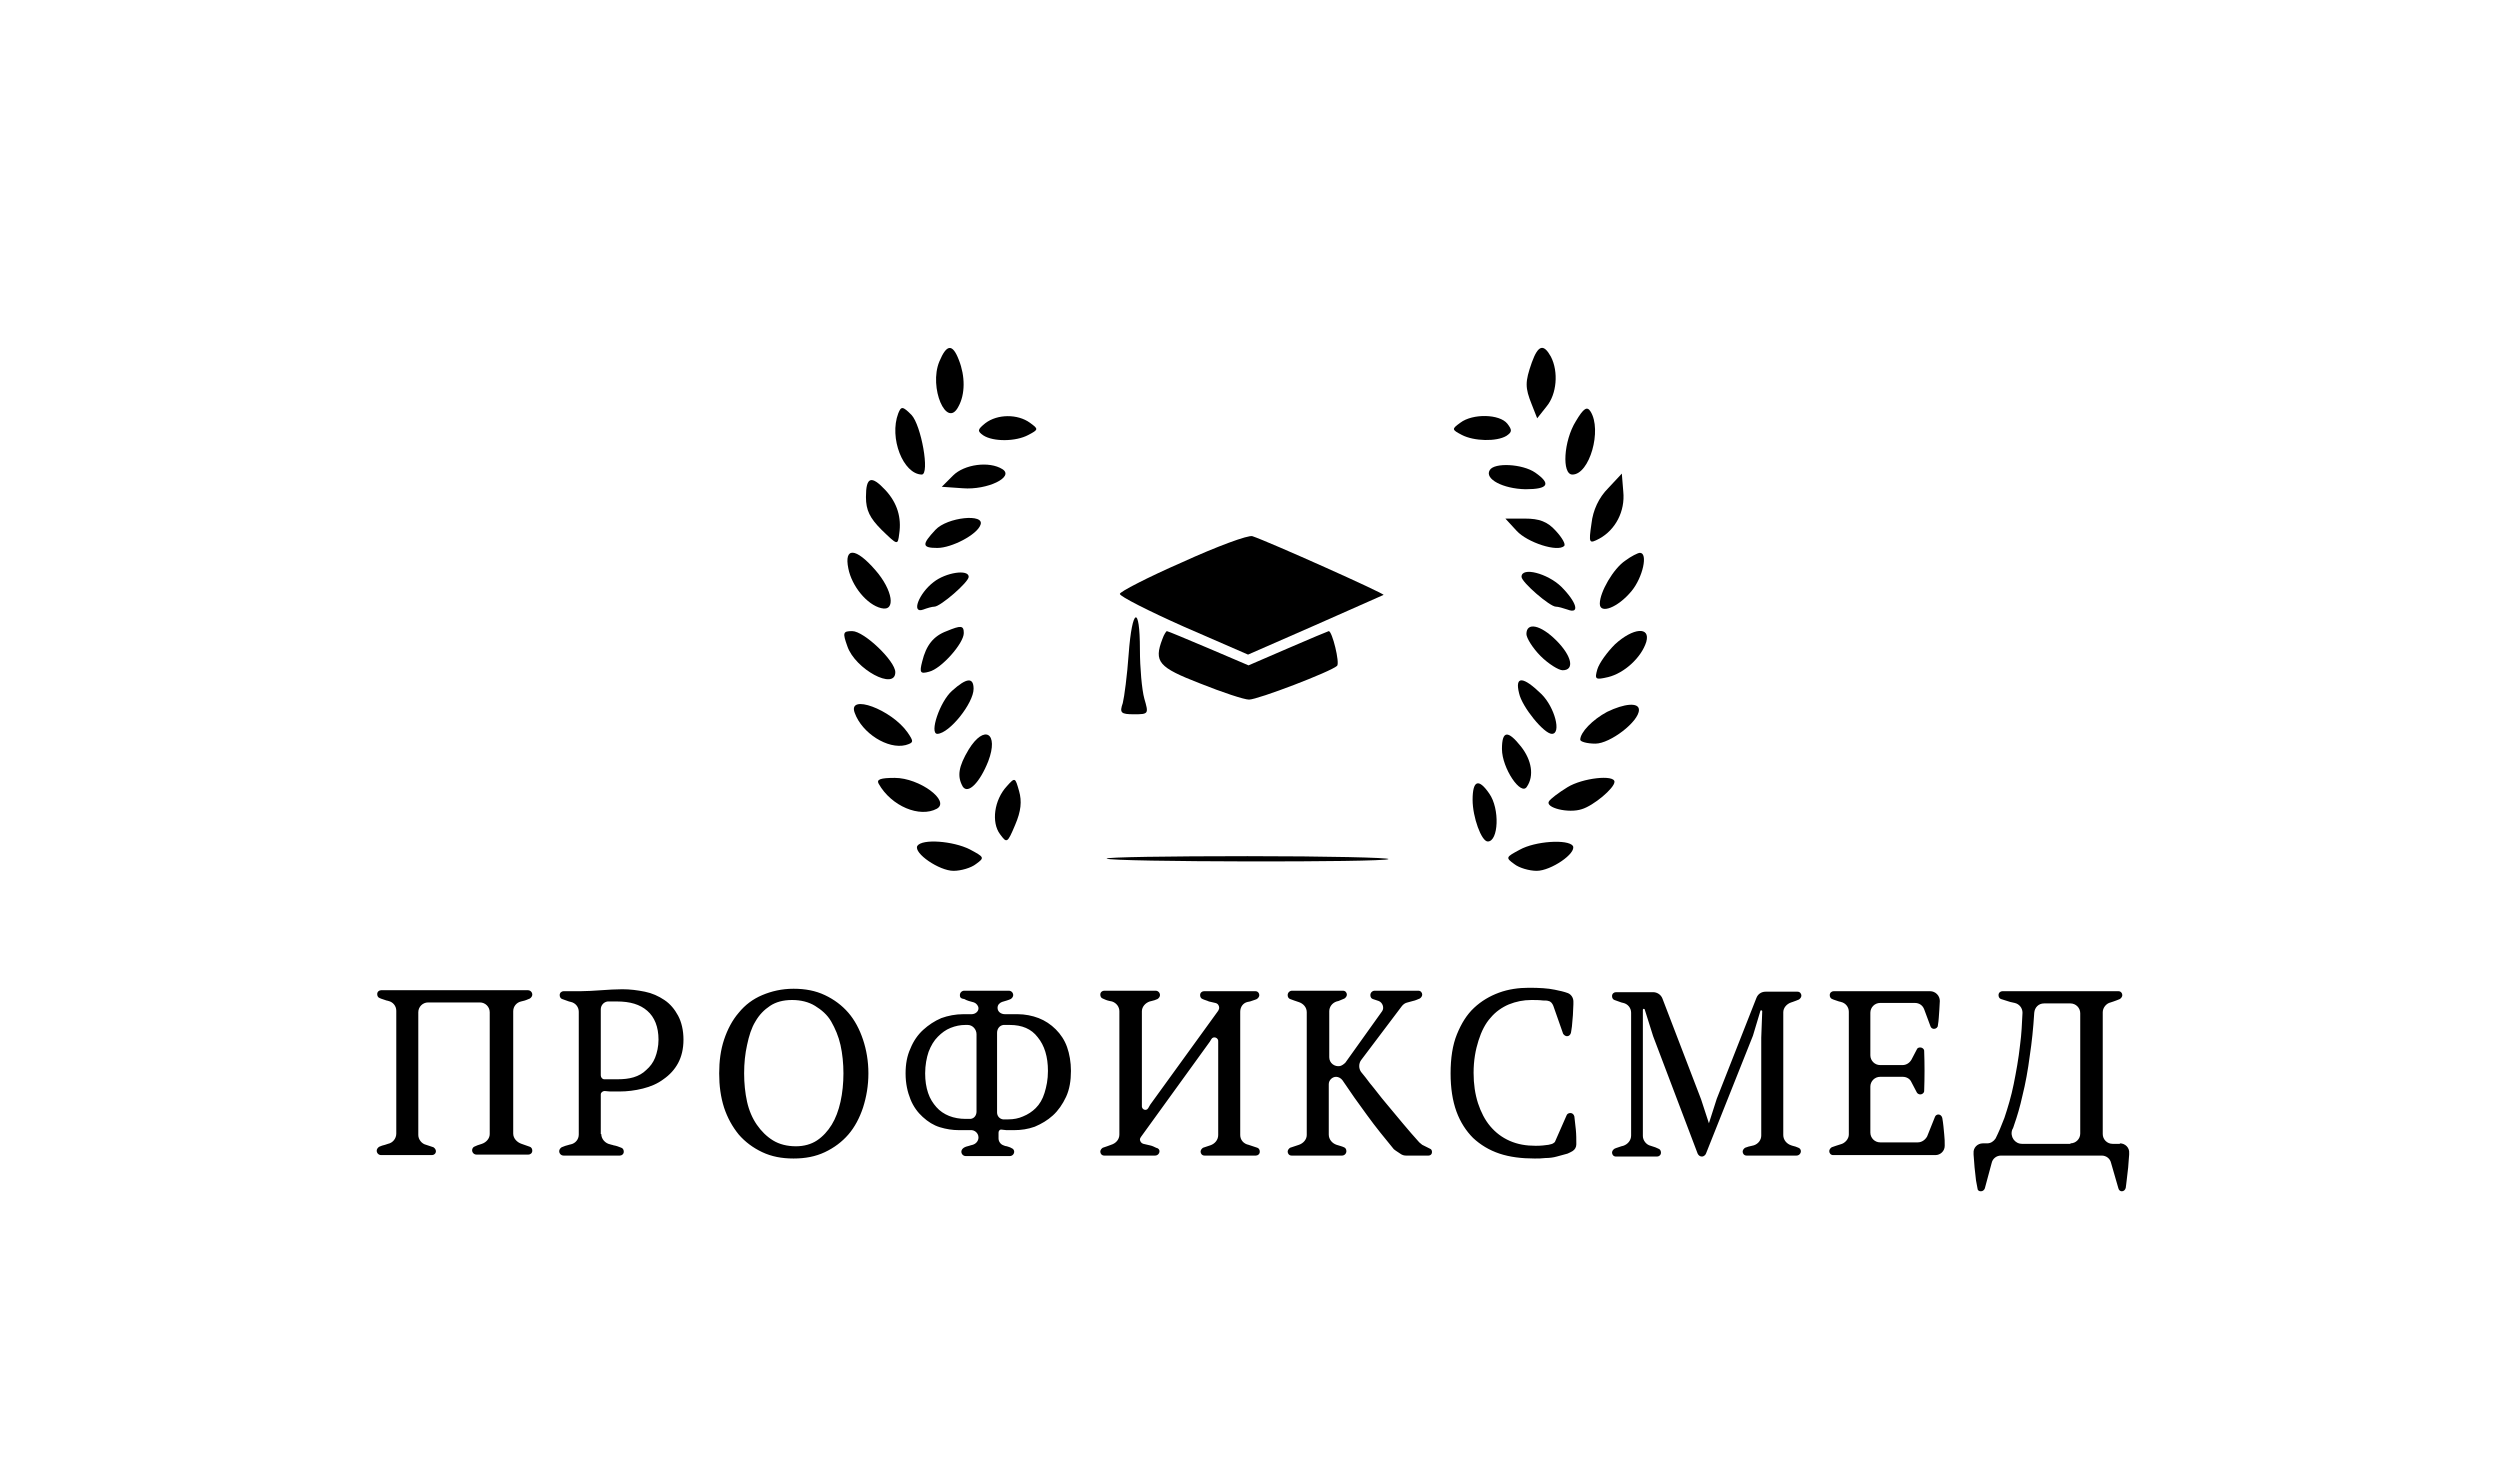 <?xml version="1.0" encoding="utf-8"?>
<!-- Generator: Adobe Illustrator 28.0.0, SVG Export Plug-In . SVG Version: 6.00 Build 0)  -->
<svg version="1.1" id="Слой_1" xmlns="http://www.w3.org/2000/svg" xmlns:xlink="http://www.w3.org/1999/xlink" x="0px" y="0px"
	 viewBox="0 0 511 300" style="enable-background:new 0 0 511 300;" xml:space="preserve">
<style type="text/css">
	.st0{fill:#FFFFFF;}
</style>
<rect class="st0" width="511" height="300"/>
<path d="M192,73.9c-2.2,5.3,1.5,13.9,3.9,9.2c1.4-2.5,1.4-6.2,0.1-9.5C194.7,70.2,193.5,70.3,192,73.9z"/>
<path d="M313.1,74.1c-1.4,4-1.4,5.1,0,8.6l1.1,2.8l1.9-2.4c2.1-2.5,2.5-7.1,0.9-10.2C315.5,70.2,314.4,70.5,313.1,74.1z"/>
<path d="M183.6,84.5c-1.9,5,1,12.4,4.8,12.5c1.7,0-0.1-10.1-2.1-12.2C184.5,83,184.2,83,183.6,84.5z"/>
<path d="M322.1,86.1c-2.5,4-2.9,10.9-0.7,10.9c3.5,0,6.1-9.1,3.7-12.9C324.4,83,323.7,83.4,322.1,86.1z"/>
<path d="M201.4,86.5c-1.6,1.3-1.7,1.6-0.4,2.5c2,1.3,6.6,1.3,9.2-0.1c2.1-1.1,2.1-1.2,0.3-2.5C208,84.6,203.9,84.6,201.4,86.5z"/>
<path d="M298.5,86.4c-1.8,1.3-1.8,1.4,0.3,2.5c2.5,1.3,7.1,1.4,9.1,0.2c1.2-0.8,1.2-1.2,0.2-2.5C306.5,84.6,301,84.5,298.5,86.4z"/>
<path d="M194.8,97.2l-2.3,2.3l4.3,0.3c5,0.4,10.6-2.3,8.1-3.9C202.2,94.2,197.1,94.9,194.8,97.2z"/>
<path d="M304.5,96.1c-1.1,1.8,2.7,3.8,7.3,3.9c4.7,0,5.3-1.1,2-3.4C311.2,94.8,305.4,94.5,304.5,96.1z"/>
<path d="M328.7,99.8c-1.9,1.9-3.1,4.5-3.4,7.2c-0.6,4.1-0.5,4.2,1.6,3.1c3.3-1.8,5.3-5.6,4.9-9.6l-0.3-3.7L328.7,99.8z"/>
<path d="M177,101.6c0,2.7,0.8,4.3,3.2,6.7c3.3,3.2,3.3,3.2,3.6,0.8c0.5-3.3-0.4-6.3-2.8-8.9C178.1,97.1,177,97.4,177,101.6z"/>
<path d="M191.2,108.3c-2.8,3-2.8,3.7,0.4,3.7c2.9,0,8.1-2.7,8.8-4.7C201.4,104.9,193.6,105.7,191.2,108.3z"/>
<path d="M310,108.5c2.2,2.4,8.4,4.4,9.7,3.1c0.4-0.3-0.4-1.7-1.7-3.1c-1.7-1.9-3.4-2.5-6.3-2.5h-4L310,108.5z"/>
<path d="M241.7,114.9c-7.1,3.1-12.9,6.1-12.8,6.5c0,0.5,5.9,3.5,13.1,6.7l13.1,5.7l13.7-6c7.5-3.3,13.8-6.1,14-6.2
	c0.2-0.3-23.5-10.9-26.8-12C255.2,109.3,248.7,111.7,241.7,114.9z"/>
<path d="M173.4,116.2c0.7,3.6,3.8,7.4,6.7,8.1c3.1,0.8,2.4-3.7-1.2-7.8C174.9,111.9,172.5,111.8,173.4,116.2z"/>
<path d="M332.2,114.6c-2.4,1.6-5.2,6.4-5.2,8.8c0,2.2,3.7,0.8,6.5-2.6c2.3-2.8,3.4-7.8,1.7-7.8C334.8,113,333.4,113.7,332.2,114.6z"
	/>
<path d="M190.8,119c-3,2.3-4.6,6.5-2.1,5.6c0.8-0.3,1.8-0.6,2.3-0.6c1.2,0,7-5,7-6.1C198,116.3,193.3,117,190.8,119z"/>
<path d="M311,117.9c0,1.1,5.8,6.1,7,6.1c0.5,0,1.5,0.3,2.4,0.6c2.6,1,1.9-1.5-1.3-4.7C316.3,117.2,311,115.8,311,117.9z"/>
<path d="M230.7,133.7c-0.3,4.3-0.9,8.8-1.2,10c-0.7,2-0.4,2.3,2.3,2.3c3,0,3-0.1,2.1-3.2c-0.5-1.8-0.9-6.3-0.9-10
	C233,123.5,231.4,124.2,230.7,133.7z"/>
<path d="M193.5,129c-2.7,1-4.2,2.9-5,6.2c-0.6,2.3-0.4,2.6,1.4,2.1c2.5-0.6,7.1-5.8,7.1-7.9C197,127.8,196.4,127.8,193.5,129z"/>
<path d="M312,129.6c0,0.8,1.3,2.9,2.9,4.5c1.6,1.6,3.7,2.9,4.5,2.9c2.5,0,1.9-2.9-1.3-6.1C314.9,127.7,312,127.1,312,129.6z"/>
<path d="M173.2,132.1c1.6,4.7,9.8,9.1,9.8,5.3c0-2.3-6.4-8.4-8.8-8.4C172.3,129,172.2,129.3,173.2,132.1z"/>
<path d="M237.6,130.6c-1.8,4.7-0.8,5.8,7.7,9.1c4.5,1.8,9,3.3,10,3.3c1.8,0,16.7-5.7,18-6.9c0.6-0.6-1-7.1-1.7-7.1
	c-0.1,0-3.9,1.6-8.3,3.5l-8.1,3.5l-8.2-3.5c-4.5-1.9-8.3-3.5-8.5-3.5C238.4,129,237.9,129.7,237.6,130.6z"/>
<path d="M330.1,131.7c-1.6,1.6-3.2,3.8-3.6,5.1c-0.6,2.1-0.4,2.2,2.2,1.6c3.3-0.8,6.8-4,7.8-7.2C337.4,128,333.8,128.3,330.1,131.7z
	"/>
<path d="M194.6,141.2c-2.5,2.2-4.7,8.8-3,8.8c2.5-0.1,7.4-6.3,7.4-9.2C199,138.4,197.6,138.5,194.6,141.2z"/>
<path d="M310.5,141.7c0.6,2.8,5.1,8.3,6.7,8.3c2,0,0.6-5.4-2.1-8.1C311.3,138.2,309.6,138.1,310.5,141.7z"/>
<path d="M174.7,145.7c1.5,4.2,6.8,7.5,10.4,6.6c1.7-0.5,1.7-0.7,0.4-2.6C182.2,145,173.2,141.7,174.7,145.7z"/>
<path d="M328.5,145.5c-3,1.6-5.5,4.2-5.5,5.7c0,0.4,1.4,0.8,3.1,0.8c3,0,8.9-4.5,8.9-6.9C335,143.5,332,143.8,328.5,145.5z"/>
<path d="M198,153.2c-2.1,3.5-2.4,5.5-1.2,7.6c1.1,1.6,3.5-0.9,5.2-5.2C204.2,149.8,201.2,148,198,153.2z"/>
<path d="M307,153.1c0,3.9,3.9,9.7,5.1,7.7c1.5-2.2,1-5.4-1.2-8.2C308.2,149.2,307,149.3,307,153.1z"/>
<path d="M179.6,160.2c2.6,4.6,8.4,7,11.9,5.1c2.8-1.6-3.6-6.3-8.6-6.3C180,159,179.1,159.3,179.6,160.2z"/>
<path d="M205.8,160.7c-2.6,2.8-3.2,7.4-1.4,9.8c1.4,1.9,1.5,1.9,3.1-1.9c1.2-2.8,1.4-4.8,0.8-6.9
	C207.5,158.9,207.5,158.8,205.8,160.7z"/>
<path d="M320.4,160.9c-1.8,1.1-3.5,2.4-3.8,2.9c-0.8,1.3,4,2.5,6.7,1.6c2.4-0.7,6.7-4.3,6.7-5.6C330,158.3,323.5,159,320.4,160.9z"
	/>
<path d="M301,163.5c0,3.5,1.8,8.5,3.1,8.5c2.2,0,2.5-6.7,0.3-9.8C302.2,159,301,159.5,301,163.5z"/>
<path d="M187.5,172.9c-0.8,1.5,4.5,5.1,7.4,5.1c1.5,0,3.6-0.6,4.6-1.4c1.8-1.3,1.7-1.4-1.3-3C194.8,171.9,188.5,171.4,187.5,172.9z"
	/>
<path d="M310.6,173.7c-2.8,1.5-2.9,1.6-1.1,2.9c1,0.8,3.1,1.4,4.6,1.4c2.9,0,8.2-3.6,7.4-5.1C320.5,171.5,313.8,171.9,310.6,173.7z"
	/>
<path d="M226.2,175.5c0.7,0.7,56.9,0.8,57.6,0.1c0.3-0.3-12.7-0.6-28.8-0.6S225.9,175.2,226.2,175.5z"/>
<path d="M89.1,235.3c0,0.5-0.4,0.8-0.8,0.8H77.9c-0.5,0-0.9-0.4-0.9-0.9l0,0c0-0.3,0.2-0.6,0.5-0.8c0.4-0.2,0.8-0.3,1.2-0.4
	c0.2-0.1,0.4-0.1,0.6-0.2c1-0.2,1.7-1.1,1.7-2.1v-25.1c0-1-0.7-1.8-1.6-2c-0.1,0-0.2-0.1-0.4-0.1c-0.5-0.2-1-0.3-1.4-0.5
	c-0.3-0.1-0.5-0.4-0.5-0.8l0,0c0-0.5,0.4-0.8,0.8-0.8h30c0.5,0,0.9,0.4,0.9,0.9l0,0c0,0.3-0.2,0.6-0.5,0.8c-0.5,0.2-0.9,0.4-1.4,0.5
	c-0.1,0-0.3,0.1-0.4,0.1c-0.9,0.2-1.6,1-1.6,2v25c0,1,0.8,1.8,1.7,2.1c0.6,0.2,1.1,0.4,1.7,0.6c0.3,0.1,0.5,0.4,0.5,0.8l0,0
	c0,0.5-0.4,0.8-0.8,0.8H97.4c-0.5,0-0.9-0.4-0.9-0.9l0,0c0-0.3,0.2-0.6,0.4-0.7c0.4-0.2,0.9-0.4,1.6-0.6c0.9-0.3,1.6-1.1,1.6-2
	v-24.9c0-1.1-0.9-2-2-2H87.5c-1.1,0-2,0.9-2,2V232c0,0.9,0.7,1.8,1.6,2c0.5,0.2,1,0.3,1.5,0.5C88.9,234.7,89.1,235,89.1,235.3
	L89.1,235.3z M122.9,231.8c0,1,0.8,1.9,1.8,2.1c0.2,0.1,0.5,0.1,0.7,0.2c0.6,0.1,1.1,0.3,1.6,0.5c0.3,0.1,0.5,0.4,0.5,0.8l0,0
	c0,0.5-0.4,0.8-0.8,0.8h-11.5c-0.5,0-0.9-0.4-0.9-0.9l0,0c0-0.3,0.2-0.6,0.5-0.8c0.5-0.2,1-0.4,1.5-0.5c0.1,0,0.2-0.1,0.4-0.1
	c0.9-0.2,1.6-1,1.6-2v-25.1c0-1-0.7-1.8-1.6-2c-0.1,0-0.3-0.1-0.4-0.1c-0.5-0.2-0.9-0.3-1.4-0.5c-0.3-0.1-0.5-0.4-0.5-0.8l0,0
	c0-0.5,0.4-0.8,0.8-0.8h3.5c1.3,0,2.7-0.1,4.2-0.2c1.5-0.1,2.9-0.2,4.3-0.2c1.6,0,3.1,0.2,4.6,0.5c1.5,0.3,2.8,0.9,4,1.7
	c1.2,0.8,2.1,1.9,2.8,3.2c0.7,1.3,1.1,3,1.1,4.9c0,1.9-0.4,3.5-1.1,4.8c-0.7,1.3-1.7,2.4-3,3.3c-1.2,0.9-2.6,1.5-4.2,1.9
	c-1.6,0.4-3.2,0.6-4.8,0.6c-0.2,0-0.4,0-0.8,0c-0.3,0-0.7,0-1.1,0c-0.4,0-0.8-0.1-1.1-0.1l0,0c-0.4,0-0.8,0.3-0.8,0.7V231.8z
	 M126.1,204.7c-0.8,0-1.4,0-1.9,0l0,0c-0.8,0.1-1.4,0.8-1.4,1.6v13.5c0,0.4,0.3,0.8,0.7,0.8l0,0c0.3,0,0.6,0,1,0c0.4,0,0.7,0,1,0
	s0.6,0,0.8,0c1.1,0,2.2-0.1,3.2-0.4c1-0.3,1.9-0.8,2.6-1.5c0.8-0.7,1.4-1.5,1.8-2.5s0.7-2.3,0.7-3.7c0-2.6-0.8-4.6-2.3-5.9
	C130.8,205.3,128.8,204.7,126.1,204.7z M147,219.4c0-2.5,0.3-4.8,1-6.9c0.7-2.1,1.7-4,3-5.5c1.3-1.6,2.9-2.8,4.8-3.6s4-1.3,6.4-1.3
	c2.4,0,4.5,0.4,6.4,1.3s3.5,2.1,4.8,3.6c1.3,1.5,2.3,3.4,3,5.5c0.7,2.1,1.1,4.4,1.1,6.9c0,2.5-0.4,4.8-1.1,7c-0.7,2.1-1.7,4-3,5.5
	c-1.3,1.5-2.9,2.7-4.8,3.6c-1.9,0.9-4,1.3-6.4,1.3c-2.4,0-4.5-0.4-6.4-1.3c-1.9-0.9-3.5-2.1-4.8-3.6c-1.3-1.6-2.3-3.4-3-5.5
	C147.3,224.2,147,221.9,147,219.4z M152.1,219.4c0,2,0.2,4,0.6,5.8c0.4,1.8,1.1,3.4,2,4.7s2,2.4,3.3,3.2c1.3,0.8,2.9,1.2,4.7,1.2
	c1.6,0,3.1-0.4,4.3-1.2c1.2-0.8,2.2-1.9,3-3.2c0.8-1.3,1.4-2.9,1.8-4.7c0.4-1.8,0.6-3.8,0.6-5.8c0-2-0.2-4-0.6-5.8
	c-0.4-1.8-1.1-3.4-1.9-4.8s-2-2.4-3.3-3.2c-1.3-0.8-2.9-1.2-4.7-1.2c-1.8,0-3.3,0.4-4.5,1.2c-1.2,0.8-2.2,1.8-3,3.2
	c-0.8,1.3-1.3,2.9-1.7,4.8C152.3,215.4,152.1,217.3,152.1,219.4z M196.2,203.4c0-0.5,0.4-0.9,0.9-0.9h9.1c0.5,0,0.9,0.4,0.9,0.9l0,0
	c0,0.3-0.2,0.6-0.5,0.8c-0.2,0.1-0.5,0.2-0.8,0.3c-0.3,0.1-0.6,0.2-1,0.3c-0.5,0.2-0.9,0.6-0.9,1.2l0,0c0,0.8,0.7,1.3,1.5,1.3
	c0.2,0,0.4,0,0.6,0c0.8,0,1.5,0,2,0c1.5,0,3,0.3,4.3,0.8c1.3,0.5,2.5,1.3,3.5,2.3c1,1,1.8,2.2,2.3,3.6c0.5,1.4,0.8,3.1,0.8,4.9
	c0,2-0.3,3.8-1,5.3s-1.6,2.8-2.7,3.8c-1.1,1-2.3,1.7-3.7,2.3c-1.4,0.5-2.8,0.7-4.2,0.7c-0.2,0-0.4,0-0.7,0c-0.3,0-0.6,0-0.9,0
	c-0.3,0-0.6-0.1-0.9-0.1l0,0c-0.4-0.1-0.7,0.2-0.7,0.6v1.2c0,0.6,0.4,1.2,1,1.4c0.2,0.1,0.5,0.2,0.7,0.2c0.3,0.1,0.7,0.2,1,0.4
	c0.3,0.1,0.5,0.4,0.5,0.7l0,0c0,0.5-0.4,0.9-0.9,0.9h-9c-0.5,0-0.9-0.4-0.9-0.9l0,0c0-0.3,0.2-0.6,0.5-0.8c0.3-0.2,0.7-0.3,1.1-0.4
	c0.2-0.1,0.4-0.1,0.7-0.2c0.7-0.2,1.2-0.8,1.2-1.5l0,0c0-0.9-0.8-1.6-1.7-1.5c-0.1,0-0.2,0-0.3,0c-0.7,0-1.4,0-2,0
	c-1.3,0-2.6-0.2-3.9-0.6c-1.3-0.4-2.4-1.1-3.5-2.1c-1-0.9-1.9-2.1-2.5-3.6s-1-3.2-1-5.3c0-1.9,0.3-3.6,1-5.1
	c0.6-1.5,1.5-2.8,2.6-3.8c1.1-1,2.3-1.8,3.7-2.4c1.4-0.5,2.9-0.8,4.5-0.8c0.4,0,0.9,0,1.5,0c0.1,0,0.1,0,0.2,0
	c0.7,0,1.4-0.5,1.4-1.2l0,0c0-0.5-0.4-1-0.9-1.2c-0.8-0.2-1.5-0.4-2-0.7C196.3,204.1,196.2,203.8,196.2,203.4L196.2,203.4z
	 M206.4,209.5c-0.4,0-0.9,0-1.3,0l0,0c-0.8,0.1-1.3,0.8-1.3,1.6v16.3c0,0.7,0.5,1.3,1.2,1.4l0,0c0.5,0,0.8,0,1.1,0
	c1.1,0,2.1-0.2,3-0.6c1-0.4,1.9-1,2.6-1.7c0.8-0.8,1.4-1.8,1.8-3.1s0.7-2.7,0.7-4.5c0-2.9-0.7-5.2-2.1-6.9
	C210.8,210.3,208.9,209.5,206.4,209.5z M197.3,228.7c0.4,0,0.7,0,1.1,0l0,0c0.8-0.1,1.2-0.8,1.2-1.5v-15.8c0-1-0.8-1.9-1.8-1.9
	c-0.2,0-0.4,0-0.5,0c-1,0-2,0.2-3,0.6c-1,0.4-1.8,1-2.6,1.8c-0.8,0.8-1.4,1.8-1.9,3.1c-0.4,1.2-0.7,2.7-0.7,4.4c0,1.5,0.2,2.8,0.6,4
	c0.4,1.2,1,2.1,1.7,2.9c0.7,0.8,1.6,1.4,2.6,1.8S196.2,228.7,197.3,228.7z M237,235.3c0,0.5-0.4,0.9-0.9,0.9h-10.4
	c-0.5,0-0.8-0.4-0.8-0.8l0,0c0-0.3,0.2-0.6,0.5-0.8c0.6-0.2,1.2-0.4,1.7-0.6c1-0.3,1.7-1.1,1.7-2.1v-25.2c0-0.9-0.6-1.7-1.5-2
	c-0.2,0-0.3-0.1-0.5-0.1c-0.5-0.1-1-0.3-1.4-0.5c-0.3-0.1-0.5-0.4-0.5-0.8l0,0c0-0.5,0.4-0.8,0.8-0.8h10.5c0.5,0,0.9,0.4,0.9,0.9
	l0,0c0,0.3-0.2,0.6-0.5,0.8c-0.4,0.2-0.8,0.3-1.2,0.4c-0.1,0-0.3,0.1-0.4,0.1c-0.9,0.3-1.6,1.1-1.6,2v19.2c0,0,0,0.1,0,0.1l0,0
	c-0.1,0.8,0.9,1.2,1.3,0.5l0.4-0.7l13.9-19.2c0.1-0.2,0.2-0.4,0.2-0.6l0,0c0-0.5-0.3-0.9-0.8-1c-0.4-0.1-0.9-0.2-1.3-0.3
	c-0.4-0.2-0.9-0.3-1.3-0.5c-0.3-0.1-0.5-0.4-0.5-0.8l0,0c0-0.5,0.4-0.8,0.8-0.8h10.5c0.5,0,0.8,0.4,0.8,0.8l0,0
	c0,0.3-0.2,0.6-0.5,0.8c-0.4,0.2-0.9,0.3-1.4,0.5c-0.2,0-0.3,0.1-0.5,0.1c-0.9,0.2-1.5,1-1.5,2v25.2c0,1,0.7,1.8,1.7,2
	c0.6,0.2,1.2,0.4,1.8,0.6c0.3,0.1,0.5,0.4,0.5,0.8l0,0c0,0.5-0.4,0.8-0.8,0.8h-10.5c-0.5,0-0.8-0.4-0.8-0.8l0,0
	c0-0.3,0.2-0.6,0.5-0.8c0.4-0.1,0.8-0.3,1.2-0.4c0.1,0,0.2-0.1,0.3-0.1c0.9-0.3,1.6-1.1,1.6-2.1v-19.1l0,0c0.1-0.8-1-1.2-1.4-0.5
	l-0.3,0.5l-14.1,19.5c-0.1,0.2-0.2,0.3-0.2,0.5l0,0c0,0.4,0.3,0.8,0.7,0.9c0.5,0.1,0.9,0.2,1.3,0.3c0.5,0.1,0.9,0.3,1.3,0.5
	C236.8,234.7,237,235,237,235.3L237,235.3z M280.1,203.4c0-0.5,0.4-0.9,0.9-0.9h8.9c0.5,0,0.8,0.4,0.8,0.8l0,0
	c0,0.3-0.2,0.6-0.5,0.8c-0.5,0.2-0.9,0.4-1.4,0.5c-0.4,0.1-0.7,0.2-1.1,0.3c-0.5,0.1-0.9,0.4-1.2,0.8l-8.3,11
	c-0.5,0.7-0.5,1.7,0,2.4c0.6,0.7,1.2,1.5,1.8,2.3c1.1,1.3,2.1,2.7,3.3,4.1c1.2,1.4,2.3,2.8,3.5,4.2c1.1,1.3,2.2,2.6,3.3,3.8
	c0.2,0.2,0.4,0.3,0.6,0.5l1.6,0.8c0.3,0.1,0.4,0.4,0.4,0.7l0,0c0,0.4-0.3,0.7-0.7,0.7h-4.6c-0.4,0-0.8-0.1-1.2-0.4l-0.9-0.6
	c-0.1-0.1-0.3-0.2-0.4-0.3c-1.8-2.2-3.7-4.5-5.5-7c-1.7-2.3-3.4-4.7-5-7.1c-0.3-0.4-0.8-0.7-1.3-0.7l0,0c-0.8,0-1.5,0.7-1.5,1.5
	v10.3c0,1,0.7,1.8,1.6,2.1c0.6,0.2,1.1,0.3,1.5,0.5c0.3,0.1,0.5,0.4,0.5,0.8l0,0c0,0.5-0.4,0.9-0.9,0.9H264c-0.5,0-0.8-0.4-0.8-0.8
	l0,0c0-0.3,0.2-0.6,0.5-0.8c0.6-0.2,1.2-0.4,1.8-0.6c0.9-0.3,1.6-1.1,1.6-2v-25.1c0-1-0.7-1.8-1.7-2.1c-0.6-0.2-1.2-0.4-1.7-0.6
	c-0.3-0.1-0.5-0.4-0.5-0.8l0,0c0-0.5,0.4-0.9,0.9-0.9h10.4c0.5,0,0.8,0.4,0.8,0.8l0,0c0,0.3-0.2,0.6-0.5,0.8
	c-0.4,0.2-0.8,0.3-1.2,0.5c-0.1,0-0.3,0.1-0.4,0.1c-0.9,0.3-1.5,1.1-1.5,2v9.4c0,1.2,1.1,2,2.2,1.8l0,0c0.4-0.1,0.8-0.4,1.1-0.7
	l7.5-10.5c0.5-0.7,0.1-1.8-0.7-2.1l0,0c-0.4-0.1-0.8-0.3-1.2-0.4C280.3,204.1,280.1,203.8,280.1,203.4L280.1,203.4z M320.2,228
	c0.1-0.3,0.4-0.5,0.8-0.5l0,0c0.4,0,0.7,0.3,0.8,0.7c0.1,0.8,0.2,1.7,0.3,2.7c0.1,1,0.1,2,0.1,3c0,0.6-0.3,1.1-0.8,1.4
	c-0.3,0.2-0.6,0.3-1,0.5c-0.7,0.2-1.4,0.4-2.2,0.6c-0.7,0.2-1.5,0.3-2.3,0.3c-0.8,0.1-1.5,0.1-2.2,0.1c-2.7,0-5.1-0.3-7.2-1
	c-2.1-0.7-3.9-1.8-5.4-3.2c-1.4-1.4-2.6-3.2-3.4-5.4c-0.8-2.2-1.2-4.8-1.2-7.8c0-3.1,0.4-5.8,1.3-8c0.9-2.2,2-4,3.5-5.4
	c1.5-1.4,3.2-2.4,5.1-3.1s4-1,6.1-1c2.1,0,3.9,0.1,5.3,0.4c1,0.2,1.9,0.4,2.7,0.7c0.7,0.3,1.1,1,1.1,1.7c0,0.2,0,0.4,0,0.6
	c0,0.7-0.1,1.4-0.1,2.2c-0.1,0.8-0.1,1.5-0.2,2.3c-0.1,0.5-0.1,0.9-0.2,1.3c-0.1,0.4-0.4,0.7-0.8,0.7l0,0c-0.3,0-0.6-0.2-0.8-0.5
	l-2-5.7c-0.2-0.5-0.5-0.9-1-1c-0.3-0.1-0.6-0.1-1.1-0.1c-0.8-0.1-1.6-0.1-2.4-0.1c-1.6,0-3.1,0.3-4.6,0.9c-1.4,0.6-2.7,1.5-3.7,2.7
	c-1.1,1.2-1.9,2.8-2.5,4.7c-0.6,1.9-1,4-1,6.6c0,2.3,0.3,4.3,0.9,6.2c0.6,1.8,1.4,3.4,2.5,4.7c1.1,1.3,2.4,2.3,4,3
	c1.6,0.7,3.3,1,5.3,1c1.1,0,1.9-0.1,2.6-0.2c0.5-0.1,0.9-0.2,1.1-0.4c0.2-0.1,0.3-0.3,0.4-0.6L320.2,228z M368.1,235.3
	c0,0.5-0.4,0.9-0.9,0.9H357c-0.5,0-0.8-0.4-0.8-0.8l0,0c0-0.3,0.2-0.6,0.5-0.8c0.5-0.2,0.9-0.3,1.4-0.4c0.1,0,0.3-0.1,0.4-0.1
	c0.9-0.3,1.5-1.1,1.5-2v-20l0.2-5.4c0-0.1-0.1-0.2-0.2-0.2l0,0c-0.1,0-0.2,0.1-0.2,0.2l-1.5,5l-9.6,24.1c-0.1,0.3-0.5,0.6-0.8,0.6
	l0,0c-0.4,0-0.7-0.2-0.9-0.6l-9.1-24l-1.7-5.4c0-0.1-0.1-0.2-0.2-0.2l0,0c-0.1,0-0.2,0.1-0.2,0.2l0,5.8v20c0,0.9,0.7,1.8,1.6,2
	c0.1,0,0.2,0.1,0.3,0.1c0.4,0.1,0.9,0.3,1.3,0.5c0.3,0.1,0.5,0.4,0.5,0.8l0,0c0,0.5-0.4,0.8-0.8,0.8h-8.4c-0.5,0-0.8-0.4-0.8-0.8
	l0,0c0-0.3,0.2-0.6,0.5-0.8c0.4-0.2,0.9-0.3,1.4-0.5c0.1,0,0.3-0.1,0.4-0.1c0.9-0.3,1.6-1.1,1.6-2.1v-25.1c0-1-0.7-1.8-1.6-2
	c-0.1,0-0.3-0.1-0.4-0.1c-0.5-0.2-0.9-0.3-1.4-0.5c-0.3-0.1-0.5-0.4-0.5-0.8l0,0c0-0.5,0.4-0.8,0.8-0.8h7.6c0.8,0,1.6,0.5,1.9,1.3
	l7.9,20.6l1.6,4.9c0,0,0,0,0,0l0,0c0,0,0,0,0,0l1.6-5l8.1-20.6c0.3-0.8,1-1.3,1.9-1.3h6.5c0.5,0,0.8,0.4,0.8,0.8l0,0
	c0,0.3-0.2,0.6-0.5,0.8c-0.4,0.2-0.8,0.3-1.3,0.5c-0.1,0-0.2,0.1-0.3,0.1c-0.9,0.3-1.6,1.1-1.6,2V232c0,1,0.7,1.8,1.6,2.1
	c0.1,0,0.2,0.1,0.3,0.1c0.4,0.1,0.8,0.2,1.2,0.4C367.9,234.7,368.1,235,368.1,235.3L368.1,235.3z M394.5,202.6c1.1,0,2,0.9,2,2
	c0,0.6-0.1,1.2-0.1,1.8c-0.1,1.1-0.1,2.1-0.3,3.2c0,0.4-0.4,0.7-0.8,0.7l0,0c-0.3,0-0.6-0.2-0.7-0.5l-1.3-3.5
	c-0.3-0.8-1-1.3-1.9-1.3h-7.1c-1.1,0-2,0.9-2,2v8.7c0,1.1,0.9,2,2,2h4.6c0.7,0,1.4-0.4,1.8-1.1l1.1-2.1c0.1-0.3,0.4-0.4,0.7-0.4l0,0
	c0.4,0,0.8,0.3,0.8,0.7c0.1,2.7,0.1,5.4,0,8.2c0,0.4-0.4,0.7-0.8,0.7l0,0c-0.3,0-0.6-0.2-0.7-0.4l-1.1-2.1c-0.3-0.7-1-1.1-1.8-1.1
	h-4.6c-1.1,0-2,0.9-2,2v9.4c0,1.1,0.9,2,2,2h7.7c0.8,0,1.5-0.5,1.9-1.2l1.6-4c0.1-0.3,0.4-0.5,0.7-0.5l0,0c0.4,0,0.7,0.3,0.8,0.7
	c0.2,1.1,0.3,2.3,0.4,3.4c0.1,0.8,0.1,1.5,0.1,2.3c0,1.1-0.9,1.9-1.9,1.9h-20.9c-0.5,0-0.8-0.4-0.8-0.8l0,0c0-0.3,0.2-0.6,0.5-0.8
	c0.6-0.2,1.1-0.4,1.8-0.6c0.9-0.2,1.7-1.1,1.7-2v-25.1c0-1-0.7-1.8-1.6-2c-0.1,0-0.2-0.1-0.4-0.1c-0.5-0.2-1-0.3-1.4-0.5
	c-0.3-0.1-0.5-0.4-0.5-0.8l0,0c0-0.5,0.4-0.8,0.8-0.8H394.5z M433.3,233.7c1.1,0,2,0.9,1.9,2c0,0.1,0,0.2,0,0.3
	c-0.1,0.8-0.1,1.7-0.2,2.6s-0.2,1.8-0.3,2.6c-0.1,0.6-0.1,1.1-0.2,1.6c-0.1,0.4-0.4,0.7-0.8,0.7l0,0c-0.3,0-0.6-0.2-0.7-0.6
	l-1.5-5.2c-0.2-0.9-1-1.5-1.9-1.5H409c-0.9,0-1.7,0.6-1.9,1.5l-1.4,5.2c-0.1,0.3-0.4,0.6-0.8,0.6l0,0c-0.4,0-0.7-0.2-0.7-0.6
	c-0.1-0.5-0.2-1-0.3-1.6c-0.1-0.9-0.2-1.8-0.3-2.7c-0.1-0.9-0.1-1.8-0.2-2.6c0-0.1,0-0.2,0-0.3c-0.1-1.1,0.8-2,1.9-2h0.9
	c0.7,0,1.3-0.4,1.7-1c0.6-1.2,1.2-2.6,1.8-4.2c0.7-2.1,1.4-4.4,1.9-6.9c0.5-2.5,1-5.2,1.3-8c0.3-2.2,0.4-4.4,0.5-6.6
	c0-1-0.7-1.8-1.6-2c-0.3-0.1-0.6-0.1-0.9-0.2c-0.6-0.2-1.3-0.4-1.9-0.6c-0.3-0.1-0.5-0.4-0.5-0.8l0,0c0-0.5,0.4-0.8,0.8-0.8H433
	c0.5,0,0.8,0.4,0.8,0.8l0,0c0,0.3-0.2,0.6-0.5,0.8c-0.4,0.2-0.8,0.3-1.3,0.5c-0.2,0.1-0.4,0.1-0.6,0.2c-0.9,0.2-1.6,1.1-1.6,2v24.9
	c0,1.1,0.9,2,2,2H433.3z M423.2,233.7c1.1,0,2-0.9,2-2v-24.6c0-1.1-0.9-2-2-2h-5.4c-1.1,0-1.9,0.8-2,1.9c-0.2,3.2-0.5,6.1-0.9,8.7
	c-0.4,3.1-0.9,5.8-1.5,8.2c-0.5,2.3-1.1,4.3-1.7,6c-0.1,0.3-0.2,0.7-0.4,1c-0.5,1.4,0.5,2.9,2,2.9H423.2z"/>
</svg>
